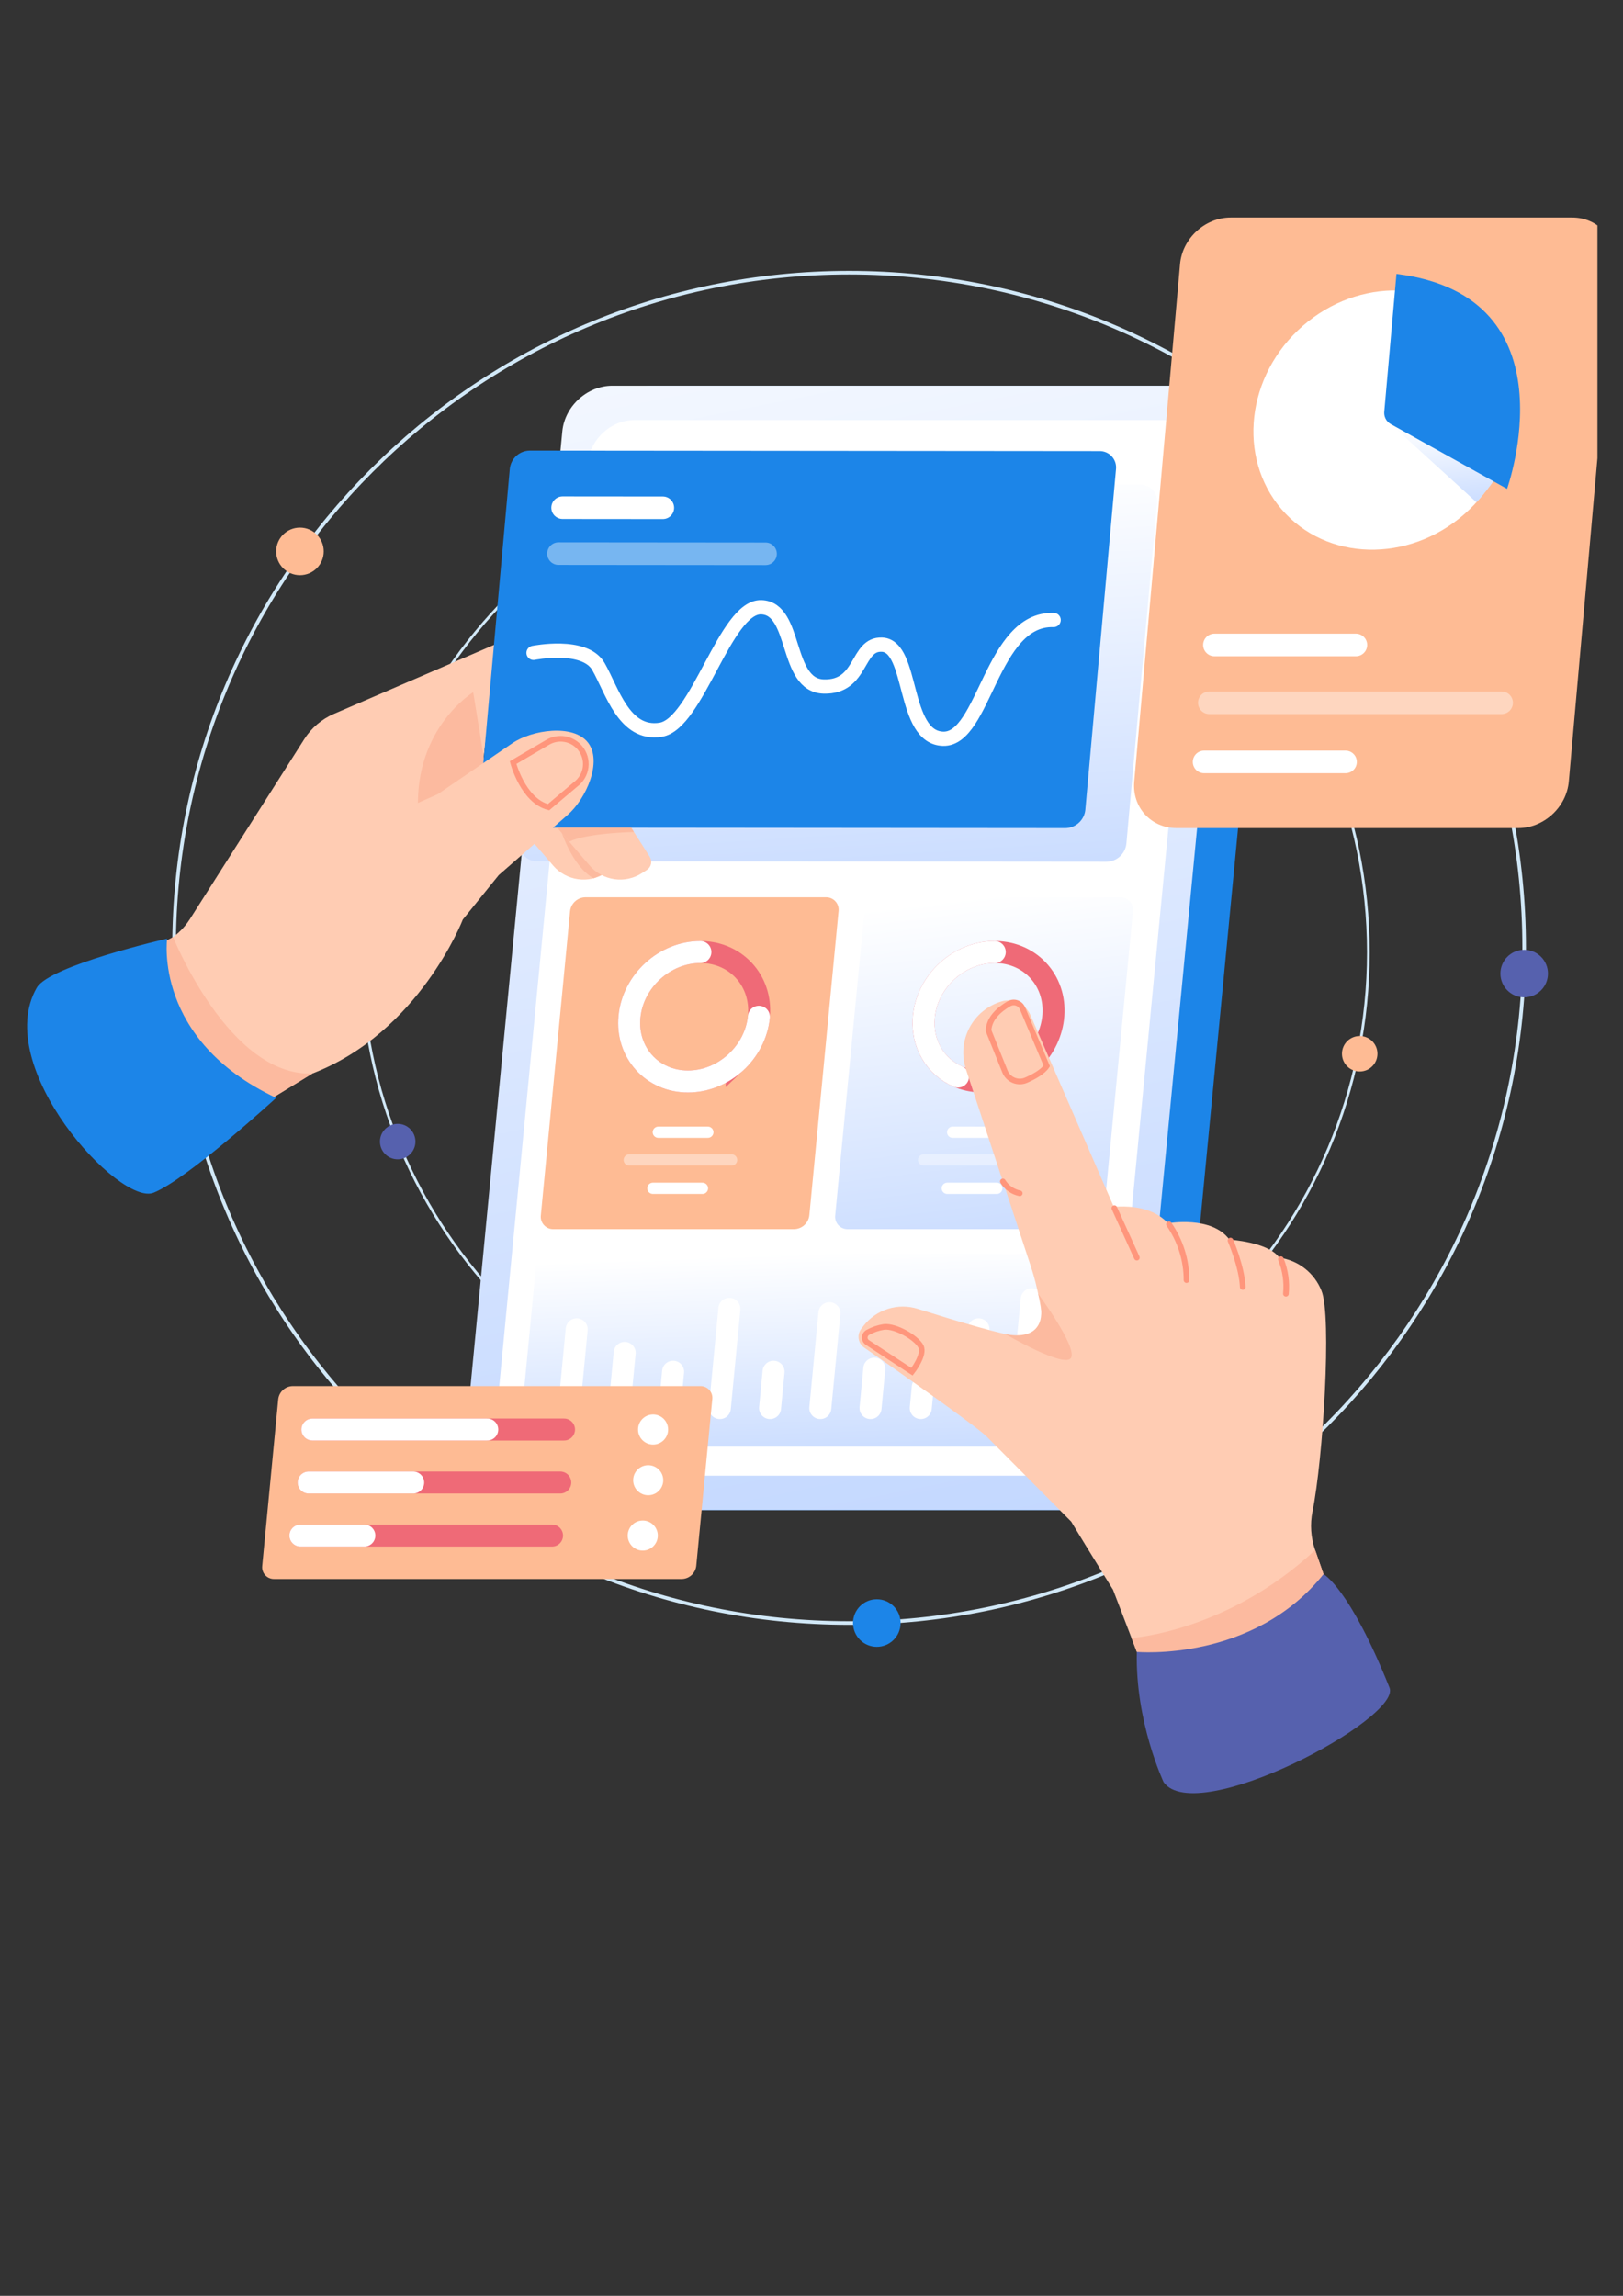 <?xml version="1.0" encoding="UTF-8" standalone="no"?>
<!-- Created with Inkscape (http://www.inkscape.org/) -->

<svg
   width="210mm"
   height="297mm"
   viewBox="0 0 210 297"
   version="1.1"
   id="svg130"
   inkscape:version="1.1 (c68e22c387, 2021-05-23)"
   sodipodi:docname="Scenes01.svg"
   xmlns:inkscape="http://www.inkscape.org/namespaces/inkscape"
   xmlns:sodipodi="http://sodipodi.sourceforge.net/DTD/sodipodi-0.dtd"
   xmlns="http://www.w3.org/2000/svg"
   xmlns:svg="http://www.w3.org/2000/svg">
  <rect x="0" y="0" width="210" height="297" fill="#333333" stroke="none"/>
  <sodipodi:namedview
     id="namedview132"
     pagecolor="#505050"
     bordercolor="#eeeeee"
     borderopacity="1"
     inkscape:pageshadow="0"
     inkscape:pageopacity="0"
     inkscape:pagecheckerboard="0"
     inkscape:document-units="mm"
     showgrid="false"
     showguides="false"
     inkscape:zoom="0.49887767"
     inkscape:cx="215.48369"
     inkscape:cy="560.25759"
     inkscape:window-width="1366"
     inkscape:window-height="745"
     inkscape:window-x="-8"
     inkscape:window-y="-8"
     inkscape:window-maximized="1"
     inkscape:current-layer="g294" />
  <defs
     id="defs127">
    <linearGradient
       id="paint0_linear"
       x1="634.203"
       y1="-7.664"
       x2="918.04"
       y2="1414.72"
       gradientUnits="userSpaceOnUse">
      <stop
         stop-color="white"
         id="stop296" />
      <stop
         offset="1"
         stop-color="#94B9FF"
         id="stop298" />
    </linearGradient>
    <linearGradient
       id="paint1_linear"
       x1="667.724"
       y1="234.221"
       x2="695.245"
       y2="662.637"
       gradientUnits="userSpaceOnUse">
      <stop
         stop-color="white"
         id="stop301" />
      <stop
         offset="1"
         stop-color="#94B9FF"
         id="stop303" />
    </linearGradient>
    <linearGradient
       id="paint2_linear"
       x1="749.482"
       y1="453.685"
       x2="794.499"
       y2="826.442"
       gradientUnits="userSpaceOnUse">
      <stop
         stop-color="white"
         id="stop306" />
      <stop
         offset="1"
         stop-color="#94B9FF"
         id="stop308" />
    </linearGradient>
    <linearGradient
       id="paint3_linear"
       x1="652.911"
       y1="643.219"
       x2="660.84"
       y2="862.771"
       gradientUnits="userSpaceOnUse">
      <stop
         stop-color="white"
         id="stop311" />
      <stop
         offset="1"
         stop-color="#94B9FF"
         id="stop313" />
    </linearGradient>
    <linearGradient
       id="paint4_linear"
       x1="997.516"
       y1="202.645"
       x2="1004.28"
       y2="291.221"
       gradientUnits="userSpaceOnUse">
      <stop
         stop-color="white"
         id="stop316" />
      <stop
         offset="1"
         stop-color="#94B9FF"
         id="stop318" />
    </linearGradient>
    <clipPath
       id="clip0">
      <rect
         width="843.53"
         height="837.007"
         fill="white"
         transform="translate(245 93)"
         id="rect321" />
    </clipPath>
  </defs>
  <g
     inkscape:label="Capa 1"
     inkscape:groupmode="layer"
     id="layer1"
     style="display:inline">
    <g
       style="fill:none"
       id="g428"
       transform="matrix(0.265,0,0,0.265,-87.611,7.199)">
      <g
         clip-path="url(#clip0)"
         id="g294"
         transform="translate(22.049,-14.031)">
        <g
           id="g646"
           transform="matrix(0.919,0,0,0.919,96.651,7.572)">
          <path
             d="m 681.725,839.623 c 198.082,0 358.655,-160.577 358.655,-358.66 0,-198.082 -160.573,-358.659 -358.655,-358.659 -198.082,0 -358.66,160.577 -358.66,358.659 0,198.083 160.578,358.66 358.66,358.66 z"
             stroke="#d1e8f7"
             stroke-width="1.916"
             stroke-miterlimit="10"
             id="path136" />
          <path
             d="m 389.948,283.002 c 6.977,0 12.633,-5.656 12.633,-12.633 0,-6.977 -5.656,-12.632 -12.633,-12.632 -6.976,0 -12.632,5.655 -12.632,12.632 0,6.977 5.656,12.633 12.632,12.633 z"
             fill="#febb94"
             id="path138" />
          <path
             d="m 1040.38,507.255 c 6.98,0 12.64,-5.655 12.64,-12.632 0,-6.977 -5.66,-12.633 -12.64,-12.633 -6.97,0 -12.63,5.656 -12.63,12.633 0,6.977 5.66,12.632 12.63,12.632 z"
             fill="#5661ae"
             id="path140" />
          <path
             d="m 696.436,852.255 c 6.976,0 12.632,-5.656 12.632,-12.632 0,-6.977 -5.656,-12.633 -12.632,-12.633 -6.977,0 -12.633,5.656 -12.633,12.633 0,6.976 5.656,12.632 12.633,12.632 z"
             fill="#1c85e8"
             id="path142" />
          <path
             d="m 690.034,750.876 c 147.764,0 267.55,-119.786 267.55,-267.55 0,-147.765 -119.786,-267.551 -267.55,-267.551 -147.765,0 -267.551,119.786 -267.551,267.551 0,147.764 119.786,267.55 267.551,267.55 z"
             stroke="#d1e8f7"
             stroke-width="1.43"
             stroke-miterlimit="10"
             id="path144" />
          <path
             d="m 952.998,546.643 c 5.204,0 9.423,-4.219 9.423,-9.423 0,-5.205 -4.219,-9.424 -9.423,-9.424 -5.205,0 -9.424,4.219 -9.424,9.424 0,5.204 4.219,9.423 9.424,9.423 z"
             fill="#febb94"
             id="path146" />
          <path
             d="m 441.885,593.296 c 5.205,0 9.424,-4.219 9.424,-9.424 0,-5.204 -4.219,-9.423 -9.424,-9.423 -5.204,0 -9.423,4.219 -9.423,9.423 0,5.205 4.219,9.424 9.423,9.424 z"
             fill="#5661ae"
             id="path148" />
          <path
             d="m 570.189,253.289 c 5.205,0 9.424,-4.219 9.424,-9.424 0,-5.204 -4.219,-9.423 -9.424,-9.423 -5.204,0 -9.423,4.219 -9.423,9.423 0,5.205 4.219,9.424 9.423,9.424 z"
             fill="#1c85e8"
             id="path150" />
          <path
             d="M 829.284,779.603 H 520.305 c -13.405,0 -23.227,-10.867 -21.938,-24.272 l 52.745,-548.695 c 1.288,-13.405 13.199,-24.272 26.604,-24.272 h 308.979 c 13.405,0 23.227,10.867 21.938,24.272 l -52.745,548.695 c -1.288,13.405 -13.2,24.272 -26.604,24.272 z"
             fill="#1c85e8"
             id="path152" />
          <path
             d="M 807.508,779.603 H 498.529 c -13.404,0 -23.226,-10.867 -21.938,-24.272 l 52.745,-548.695 c 1.289,-13.405 13.2,-24.272 26.605,-24.272 H 864.92 c 13.404,0 23.226,10.867 21.938,24.272 l -52.745,548.695 c -1.289,13.405 -13.2,24.272 -26.605,24.272 z"
             fill="url(#paint0_linear)"
             id="path154"
             style="fill:url(#paint0_linear)" />
          <path
             d="M 795.799,761.362 H 513.746 c -12.423,0 -21.526,-10.07 -20.332,-22.493 l 49.58,-515.771 c 1.195,-12.423 12.233,-22.493 24.656,-22.493 h 282.053 c 12.423,0 21.526,10.07 20.332,22.493 l -49.58,515.771 c -1.195,12.423 -12.233,22.493 -24.656,22.493 z"
             fill="#ffffff"
             id="path156" />
          <path
             d="m 818.418,435.237 -302.571,-0.269 c -1.236,0.034 -2.465,-0.197 -3.605,-0.676 -1.139,-0.479 -2.164,-1.196 -3.004,-2.103 -0.841,-0.906 -1.478,-1.982 -1.87,-3.154 -0.392,-1.173 -0.529,-2.416 -0.402,-3.646 L 523.278,244.26 c 0.295,-2.614 1.537,-5.029 3.491,-6.79 1.953,-1.762 4.483,-2.747 7.113,-2.772 l 302.571,0.269 c 1.236,-0.033 2.465,0.197 3.605,0.676 1.139,0.48 2.164,1.196 3.004,2.103 0.841,0.907 1.478,1.982 1.87,3.155 0.392,1.172 0.529,2.415 0.402,3.645 l -16.312,181.13 c -0.295,2.613 -1.537,5.028 -3.491,6.79 -1.953,1.761 -4.483,2.747 -7.113,2.771 z"
             fill="url(#paint1_linear)"
             id="path158"
             style="fill:url(#paint1_linear)" />
          <path
             d="M 808.891,630.406 H 681.006 c -0.943,0.019 -1.88,-0.166 -2.746,-0.54 -0.866,-0.374 -1.641,-0.93 -2.274,-1.63 -0.632,-0.7 -1.107,-1.527 -1.392,-2.427 -0.286,-0.899 -0.374,-1.849 -0.261,-2.785 l 15.528,-161.536 c 0.224,-2.003 1.168,-3.856 2.657,-5.214 1.489,-1.358 3.42,-2.128 5.435,-2.168 h 127.886 c 0.943,-0.019 1.879,0.165 2.745,0.54 0.866,0.374 1.641,0.93 2.274,1.63 0.633,0.7 1.108,1.527 1.393,2.426 0.285,0.9 0.374,1.85 0.26,2.786 l -15.528,161.536 c -0.224,2.002 -1.168,3.855 -2.657,5.213 -1.488,1.358 -3.42,2.129 -5.435,2.169 z"
             fill="url(#paint2_linear)"
             id="path160"
             style="fill:url(#paint2_linear)" />
          <path
             d="m 778.403,541.294 c 14.423,-13.745 15.992,-35.509 3.506,-48.609 -12.487,-13.101 -34.3,-12.578 -48.722,1.167 -14.422,13.746 -15.992,35.509 -3.505,48.61 12.486,13.101 34.299,12.578 48.721,-1.168 z"
             stroke="#ef6a77"
             stroke-width="11.69"
             stroke-miterlimit="10"
             id="path162" />
          <path
             d="m 739.583,549.348 c -11.964,-5.166 -19.547,-17.447 -18.17,-31.775 1.825,-18.989 18.698,-34.382 37.687,-34.382"
             stroke="#ffffff"
             stroke-width="11.69"
             stroke-miterlimit="10"
             stroke-linecap="round"
             id="path164" />
          <path
             d="m 736.744,578.904 h 26.31"
             stroke="#ffffff"
             stroke-width="5.984"
             stroke-miterlimit="10"
             stroke-linecap="round"
             id="path166" />
          <path
             d="M 733.879,608.701 H 760.19"
             stroke="#ffffff"
             stroke-width="5.984"
             stroke-miterlimit="10"
             stroke-linecap="round"
             id="path168" />
          <path
             opacity="0.4"
             d="M 721.296,593.634 H 775.67"
             stroke="#ffffff"
             stroke-width="5.984"
             stroke-miterlimit="10"
             stroke-linecap="round"
             id="path170" />
          <path
             d="M 652.495,630.406 H 524.61 c -0.943,0.019 -1.88,-0.166 -2.746,-0.54 -0.865,-0.374 -1.641,-0.93 -2.274,-1.63 -0.632,-0.7 -1.107,-1.527 -1.392,-2.427 -0.286,-0.899 -0.374,-1.849 -0.261,-2.785 l 15.528,-161.536 c 0.224,-2.003 1.168,-3.856 2.657,-5.214 1.489,-1.358 3.42,-2.128 5.435,-2.168 h 127.886 c 0.943,-0.019 1.879,0.165 2.745,0.54 0.866,0.374 1.641,0.93 2.274,1.63 0.633,0.7 1.108,1.527 1.393,2.426 0.285,0.9 0.374,1.85 0.26,2.786 l -15.528,161.536 c -0.224,2.002 -1.168,3.855 -2.657,5.213 -1.488,1.358 -3.42,2.129 -5.435,2.169 z"
             fill="#febb94"
             id="path172" />
          <path
             d="m 622.007,541.294 c 14.422,-13.745 15.991,-35.509 3.505,-48.609 -12.486,-13.101 -34.3,-12.578 -48.722,1.167 -14.422,13.746 -15.991,35.509 -3.505,48.61 12.486,13.101 34.3,12.578 48.722,-1.168 z"
             stroke="#ef6a77"
             stroke-width="11.69"
             stroke-miterlimit="10"
             id="path174" />
          <path
             d="m 633.781,517.573 c -1.825,18.989 -18.698,34.382 -37.687,34.382 -18.989,0 -32.903,-15.393 -31.077,-34.382 1.825,-18.989 18.698,-34.382 37.687,-34.382"
             stroke="#ffffff"
             stroke-width="11.69"
             stroke-miterlimit="10"
             stroke-linecap="round"
             id="path176" />
          <path
             d="m 580.348,578.904 h 26.31"
             stroke="#ffffff"
             stroke-width="5.984"
             stroke-miterlimit="10"
             stroke-linecap="round"
             id="path178" />
          <path
             d="m 577.483,608.701 h 26.311"
             stroke="#ffffff"
             stroke-width="5.984"
             stroke-miterlimit="10"
             stroke-linecap="round"
             id="path180" />
          <path
             opacity="0.4"
             d="m 564.9,593.634 h 54.374"
             stroke="#ffffff"
             stroke-width="5.984"
             stroke-miterlimit="10"
             stroke-linecap="round"
             id="path182" />
          <path
             d="M 798.171,745.944 H 513.117 c -0.894,0.017 -1.781,-0.157 -2.601,-0.512 -0.821,-0.355 -1.556,-0.882 -2.156,-1.545 -0.599,-0.663 -1.049,-1.447 -1.32,-2.3 -0.27,-0.852 -0.354,-1.752 -0.247,-2.64 l 8.507,-88.486 c 0.212,-1.898 1.107,-3.655 2.518,-4.942 1.411,-1.287 3.241,-2.017 5.151,-2.055 h 285.053 c 0.894,-0.018 1.781,0.157 2.602,0.512 0.82,0.355 1.555,0.881 2.155,1.545 0.599,0.663 1.049,1.447 1.32,2.299 0.27,0.853 0.354,1.753 0.247,2.641 l -8.506,88.486 c -0.213,1.898 -1.107,3.654 -2.518,4.941 -1.411,1.288 -3.242,2.018 -5.151,2.056 z"
             fill="url(#paint3_linear)"
             id="path184"
             style="fill:url(#paint3_linear)" />
          <path
             d="m 532.968,725.427 4.021,-41.832"
             stroke="#ffffff"
             stroke-width="11.69"
             stroke-miterlimit="10"
             stroke-linecap="round"
             id="path186" />
          <path
             d="m 562.473,696.123 -2.817,29.304"
             stroke="#ffffff"
             stroke-width="11.69"
             stroke-miterlimit="10"
             stroke-linecap="round"
             id="path188" />
          <path
             d="m 588.199,706.131 -1.855,19.296"
             stroke="#ffffff"
             stroke-width="11.69"
             stroke-miterlimit="10"
             stroke-linecap="round"
             id="path190" />
          <path
             d="m 618.098,672.724 -5.066,52.703"
             stroke="#ffffff"
             stroke-width="11.69"
             stroke-miterlimit="10"
             stroke-linecap="round"
             id="path192" />
          <path
             d="m 641.575,706.131 -1.855,19.296"
             stroke="#ffffff"
             stroke-width="11.69"
             stroke-miterlimit="10"
             stroke-linecap="round"
             id="path194" />
          <path
             d="m 671.251,675.052 -4.843,50.375"
             stroke="#ffffff"
             stroke-width="11.69"
             stroke-miterlimit="10"
             stroke-linecap="round"
             id="path196" />
          <path
             d="m 695.107,704.511 -2.011,20.916"
             stroke="#ffffff"
             stroke-width="11.69"
             stroke-miterlimit="10"
             stroke-linecap="round"
             id="path198" />
          <path
             d="m 720.855,714.285 -1.071,11.142"
             stroke="#ffffff"
             stroke-width="11.69"
             stroke-miterlimit="10"
             stroke-linecap="round"
             id="path200" />
          <path
             d="m 750.493,683.595 -4.021,41.832"
             stroke="#ffffff"
             stroke-width="11.69"
             stroke-miterlimit="10"
             stroke-linecap="round"
             id="path202" />
          <path
             d="m 778.712,667.667 -5.552,57.76"
             stroke="#ffffff"
             stroke-width="11.69"
             stroke-miterlimit="10"
             stroke-linecap="round"
             id="path204" />
          <path
             d="m 540.355,407.462 16.02,25.095 c 0.723,1.133 0.969,2.505 0.685,3.818 -0.285,1.314 -1.076,2.461 -2.203,3.194 l -2.589,1.682 c -4.334,2.816 -9.543,3.963 -14.659,3.228 -5.116,-0.736 -9.791,-3.304 -13.156,-7.228 L 503.194,412.46 Z"
             fill="#ffccb3"
             id="path206" />
          <path
             d="m 528.131,417.119 c 0,0 5.932,20.368 17.849,26.902 3.094,-1.198 6.067,-2.689 8.877,-4.452 l -13.363,-22.45"
             fill="#fcba9f"
             id="path208" />
          <path
             d="m 254.064,508.715 62.925,-30.155 c 5.929,-2.841 10.942,-7.289 14.47,-12.837 l 60.788,-95.624 c 3.784,-5.953 9.273,-10.63 15.752,-13.421 l 87.553,-37.72 -18.744,141.749 -0.33,5.236 c 0,0 -23.157,59.976 -79.915,81.765 l -90.745,55.503 z"
             fill="#ffccb3"
             id="path210" />
          <path
             d="m 322.543,475.233 c 0,0 29.766,74.296 74.02,72.475 l -28.255,17.282 c 0,0 -95.903,-17.79 -60.004,-82.415 z"
             fill="#fcba9f"
             id="path212" />
          <path
             d="m 482,345.191 c 0,0 -30.956,18.758 -29.314,62.271 l 37.175,-13.892 z"
             fill="#fcba9f"
             id="path214" />
          <path
             d="m 559.764,407.462 16.02,25.095 c 0.723,1.133 0.969,2.505 0.685,3.818 -0.284,1.314 -1.076,2.461 -2.203,3.194 l -2.589,1.682 c -4.334,2.816 -9.543,3.963 -14.659,3.228 -5.116,-0.736 -9.791,-3.304 -13.156,-7.228 L 522.604,412.46 Z"
             fill="#ffccb3"
             id="path216" />
          <path
             d="m 796.596,417.358 -302.571,-0.269 c -1.236,0.033 -2.465,-0.197 -3.604,-0.677 -1.14,-0.479 -2.164,-1.196 -3.005,-2.102 -0.841,-0.907 -1.478,-1.982 -1.87,-3.155 -0.392,-1.173 -0.529,-2.415 -0.402,-3.645 l 16.312,-181.13 c 0.296,-2.614 1.537,-5.029 3.491,-6.79 1.953,-1.761 4.483,-2.747 7.114,-2.772 l 302.57,0.27 c 1.236,-0.034 2.465,0.197 3.605,0.676 1.139,0.479 2.164,1.196 3.004,2.102 0.841,0.907 1.478,1.983 1.87,3.155 0.392,1.173 0.529,2.416 0.403,3.645 l -16.312,181.13 c -0.296,2.614 -1.538,5.029 -3.491,6.79 -1.954,1.761 -4.484,2.747 -7.114,2.772 z"
             fill="#1c85e8"
             id="path218" />
          <path
             d="m 514.058,324.275 c 0,0 27.16,-5.493 34.47,7.252 7.309,12.744 13.612,36.678 33.06,33.593 19.448,-3.086 34.335,-65.66 53.454,-65.089 19.12,0.571 12.379,41.553 33.19,42.125 20.81,0.572 17.109,-22.892 30.979,-22.238 16.825,0.793 10.553,49.413 32.491,49.986 21.938,0.573 25.518,-64.222 58.682,-63.085"
             stroke="#ffffff"
             stroke-width="7.565"
             stroke-miterlimit="10"
             stroke-linecap="round"
             id="path220" />
          <path
             d="m 529.506,247.154 53.233,0.047"
             stroke="#ffffff"
             stroke-width="11.999"
             stroke-miterlimit="10"
             stroke-linecap="round"
             id="path222" />
          <path
             opacity="0.4"
             d="m 527.308,271.556 110.01,0.098"
             stroke="#ffffff"
             stroke-width="11.999"
             stroke-miterlimit="10"
             stroke-linecap="round"
             id="path224" />
          <path
             d="m 424.307,416.46 38.814,-17.097 39.693,-27.095 c 10.439,-7.125 32.239,-10.335 40.087,-0.429 7.983,10.076 -0.984,30.008 -10.666,38.463 l -36.683,32.033 -19.075,23.608 z"
             fill="#ffccb3"
             id="path226" />
          <path
             d="m 503.194,382.557 c 0,0 5.24,20.206 18.826,23.702 l 14.41,-12.174 c 1.461,-1.088 2.685,-2.462 3.598,-4.038 0.913,-1.577 1.495,-3.323 1.711,-5.131 0.216,-1.809 0.062,-3.643 -0.454,-5.39 -0.516,-1.747 -1.382,-3.371 -2.546,-4.772 v 0 c -2.033,-2.448 -4.869,-4.094 -8.003,-4.644 -3.134,-0.549 -6.362,0.033 -9.106,1.643 z"
             stroke="#ff967c"
             stroke-width="3"
             stroke-linecap="round"
             id="path228" />
          <path
             d="m 319.38,476.062 c 0,0 -7.522,53.795 57.936,84.598 0,0 -47.022,43.134 -65.151,50.387 -18.128,7.252 -86.241,-66.865 -62.015,-108.933 6.794,-11.797 69.23,-26.052 69.23,-26.052 z"
             fill="#1c85e8"
             id="path230" />
          <path
             d="m 567.401,419.425 c 0,0 -25.513,0.52 -34.394,5.168 l -6.41,-7.475 39.332,0.001 z"
             fill="#fcba9f"
             id="path232" />
          <path
             d="M 1037.16,417.358 H 855.755 c -13.665,0 -23.762,-11.078 -22.552,-24.743 L 857.542,117.742 C 858.752,104.078 870.81,93 884.475,93 h 181.405 c 13.67,0 23.76,11.078 22.55,24.742 l -24.34,274.873 c -1.21,13.665 -13.27,24.743 -26.93,24.743 z"
             fill="#febb94"
             id="path234" />
          <path
             d="m 1011.19,248.209 c 28.73,-27.481 31.62,-71.072 6.47,-97.363 -25.153,-26.291 -68.829,-25.327 -97.554,2.154 -28.724,27.481 -31.62,71.072 -6.467,97.363 25.153,26.292 68.83,25.327 97.551,-2.154 z"
             fill="#ffffff"
             id="path236" />
          <path
             d="m 969.493,202.744 45.537,41.532 c 0,0 10.36,-11.135 13.45,-19.093 z"
             fill="url(#paint4_linear)"
             id="path238"
             style="fill:url(#paint4_linear)" />
          <path
             d="m 972.525,122.963 -6.471,73.077 c -0.144,1.331 0.105,2.675 0.716,3.867 0.611,1.191 1.558,2.177 2.723,2.837 l 61.787,34.398 c 0,0 36.69,-102.359 -58.755,-114.179 z"
             fill="#1c85e8"
             id="path240" />
          <path
             d="m 875.814,320.069 h 75.152"
             stroke="#ffffff"
             stroke-width="12"
             stroke-miterlimit="10"
             stroke-linecap="round"
             id="path242" />
          <path
             d="m 870.313,382.201 h 75.152"
             stroke="#ffffff"
             stroke-width="12"
             stroke-miterlimit="10"
             stroke-linecap="round"
             id="path244" />
          <path
             opacity="0.4"
             d="M 873.095,350.784 H 1028.4"
             stroke="#ffffff"
             stroke-width="12"
             stroke-miterlimit="10"
             stroke-linecap="round"
             id="path246" />
          <path
             d="m 814.065,619.855 c 0,0 24.225,-6.461 37.118,7.422 0,0 23.174,-4.208 32.596,8.684 0,0 20.545,1.19 26.495,9.57 4.948,0.683 9.627,2.664 13.56,5.743 3.933,3.078 6.981,7.144 8.832,11.783 5.618,13.241 0.853,89.792 -4.731,117.223 -1.396,6.861 -0.918,13.971 1.385,20.583 l 14.204,40.819 -98.277,41.083 -23.332,-60.856 c 0,0 -28.401,-45.641 -32.459,-53.756 -4.057,-8.114 2.82,-75.447 -11.031,-117.51 z"
             fill="#ffccb3"
             id="path248" />
          <path
             d="m 834.591,854.971 -2.835,-7.395 c 0,0 50.995,-3.26 97.564,-46.713 l 4.454,12.8 c 0,0 -5.752,26.44 -31.94,38.901 -26.189,12.462 -67.243,2.407 -67.243,2.407 z"
             fill="#fcba9f"
             id="path250" />
          <path
             d="m 834.591,854.971 c 0,0 61.727,5.622 99.183,-41.308 0,0 13.829,7.25 35.064,60.331 6.522,16.304 -102.387,74.351 -119.996,50.222 0,0 -15.202,-32.157 -14.251,-69.245 z"
             fill="#5661ae"
             id="path252" />
          <path
             d="m 784.465,676.035 c 0,0 -2.129,11.296 -12.196,11.297 -6.568,0 -35.037,-8.601 -54.039,-14.581 -5.17,-1.627 -10.716,-1.627 -15.886,0 -5.17,1.627 -9.716,4.803 -13.022,9.097 l -1.155,1.5 c -0.574,0.743 -0.99,1.595 -1.225,2.505 -0.235,0.909 -0.282,1.856 -0.14,2.784 0.142,0.928 0.471,1.818 0.967,2.615 0.496,0.798 1.149,1.486 1.919,2.023 16.087,11.231 59.528,41.713 65.084,47.269 6.838,6.837 44.913,45.169 44.913,45.169 z"
             fill="#ffccb3"
             id="path254" />
          <path
             d="m 782.154,664.717 c 0,0 20.577,27.852 17.531,33.949 -3.046,6.097 -34.953,-12.544 -34.953,-12.544 0,0 25.747,6.623 17.422,-21.405 z"
             fill="#fcba9f"
             id="path256" />
          <path
             d="M 778.425,650.643 743.8,545.495 c -1.187,-3.607 -1.639,-7.416 -1.327,-11.201 0.312,-3.784 1.381,-7.468 3.143,-10.831 1.762,-3.364 4.182,-6.34 7.115,-8.751 2.934,-2.411 6.322,-4.209 9.963,-5.286 2.981,-0.881 6.18,-0.643 8.997,0.671 2.817,1.314 5.056,3.612 6.295,6.462 l 48.575,111.659 z"
             fill="#ffccb3"
             id="path258" />
          <path
             d="m 763.41,605.045 c 0.981,1.612 2.285,3.004 3.829,4.088 1.545,1.085 3.296,1.838 5.146,2.214"
             stroke="#ff967c"
             stroke-width="3"
             stroke-linecap="round"
             id="path260" />
          <path
             d="m 775.868,551.217 c 4.213,-1.867 8.86,-4.476 10.859,-7.521 l -12.893,-30.613 c -0.276,-0.66 -0.689,-1.253 -1.212,-1.741 -0.523,-0.488 -1.143,-0.859 -1.82,-1.089 -0.677,-0.23 -1.395,-0.313 -2.107,-0.244 -0.712,0.069 -1.401,0.288 -2.021,0.643 -4.588,2.648 -10.644,7.426 -10.879,14.286 l 8.72,21.7 c 0.428,1.06 1.065,2.022 1.873,2.83 0.808,0.808 1.771,1.445 2.83,1.872 1.06,0.428 2.195,0.637 3.338,0.616 1.142,-0.021 2.269,-0.273 3.312,-0.739 z"
             stroke="#ff967c"
             stroke-width="3"
             stroke-linecap="round"
             id="path262" />
          <path
             d="m 822.654,619.236 11.937,26.295"
             stroke="#ff967c"
             stroke-width="3"
             stroke-linecap="round"
             id="path264" />
          <path
             d="m 851.66,627.815 c 6.066,8.696 9.317,19.045 9.314,29.649"
             stroke="#ff967c"
             stroke-width="3"
             stroke-linecap="round"
             id="path266" />
          <path
             d="m 884.349,636.453 c 0,0 6.009,13.781 6.505,24.679"
             stroke="#ff967c"
             stroke-width="3"
             stroke-linecap="round"
             id="path268" />
          <path
             d="m 911.115,646.349 c 2.367,5.815 3.285,12.119 2.674,18.368"
             stroke="#ff967c"
             stroke-width="3"
             stroke-linecap="round"
             id="path270" />
          <path
             d="m 715.113,706.131 c 0,0 7.11,-9.03 4.671,-13.559 -2.439,-4.529 -13.288,-10.934 -19.558,-10.237 -2.992,0.451 -5.879,1.434 -8.523,2.904 -0.481,0.251 -0.887,0.624 -1.179,1.082 -0.292,0.457 -0.46,0.982 -0.487,1.524 -0.026,0.542 0.089,1.082 0.335,1.565 0.247,0.484 0.615,0.895 1.069,1.192 z"
             stroke="#ff967c"
             stroke-width="3"
             stroke-linecap="round"
             id="path272" />
          <path
             d="M 592.842,816.234 H 376.227 c -0.894,0.017 -1.781,-0.157 -2.602,-0.512 -0.821,-0.355 -1.556,-0.882 -2.155,-1.545 -0.6,-0.663 -1.05,-1.448 -1.32,-2.3 -0.271,-0.852 -0.355,-1.752 -0.247,-2.64 l 8.506,-88.487 c 0.212,-1.898 1.107,-3.654 2.518,-4.941 1.411,-1.287 3.241,-2.017 5.151,-2.055 h 216.616 c 0.894,-0.018 1.781,0.157 2.601,0.512 0.821,0.354 1.556,0.881 2.156,1.544 0.599,0.664 1.049,1.448 1.32,2.3 0.27,0.853 0.354,1.753 0.247,2.64 l -8.506,88.487 c -0.213,1.898 -1.108,3.654 -2.519,4.941 -1.41,1.287 -3.241,2.018 -5.151,2.056 z"
             fill="#febb94"
             id="path274" />
          <path
             d="M 396.563,736.83 H 530.246"
             stroke="#ef6a77"
             stroke-width="11.69"
             stroke-miterlimit="10"
             stroke-linecap="round"
             id="path276" />
          <path
             d="M 396.563,736.83 H 489.46"
             stroke="#ffffff"
             stroke-width="11.69"
             stroke-miterlimit="10"
             stroke-linecap="round"
             id="path278" />
          <path
             d="M 394.563,764.994 H 528.246"
             stroke="#ef6a77"
             stroke-width="11.69"
             stroke-miterlimit="10"
             stroke-linecap="round"
             id="path280" />
          <path
             d="m 394.563,764.994 h 55.54"
             stroke="#ffffff"
             stroke-width="11.69"
             stroke-miterlimit="10"
             stroke-linecap="round"
             id="path282" />
          <path
             d="M 390.192,793.158 H 523.875"
             stroke="#ef6a77"
             stroke-width="11.69"
             stroke-miterlimit="10"
             stroke-linecap="round"
             id="path284" />
          <path
             d="m 390.192,793.158 h 33.965"
             stroke="#ffffff"
             stroke-width="11.69"
             stroke-miterlimit="10"
             stroke-linecap="round"
             id="path286" />
          <path
             d="m 577.567,744.817 c 4.412,0 7.988,-3.576 7.988,-7.987 0,-4.412 -3.576,-7.988 -7.988,-7.988 -4.411,0 -7.987,3.576 -7.987,7.988 0,4.411 3.576,7.987 7.987,7.987 z"
             fill="#ffffff"
             id="path288" />
          <path
             d="m 574.977,771.749 c 4.412,0 7.988,-3.576 7.988,-7.987 0,-4.412 -3.576,-7.988 -7.988,-7.988 -4.412,0 -7.988,3.576 -7.988,7.988 0,4.411 3.576,7.987 7.988,7.987 z"
             fill="#ffffff"
             id="path290" />
          <path
             d="m 572.086,801.146 c 4.411,0 7.988,-3.577 7.988,-7.988 0,-4.412 -3.577,-7.988 -7.988,-7.988 -4.412,0 -7.988,3.576 -7.988,7.988 0,4.411 3.576,7.988 7.988,7.988 z"
             fill="#ffffff"
             id="path292" />
        </g>
      </g>
    </g>
  </g>
</svg>

